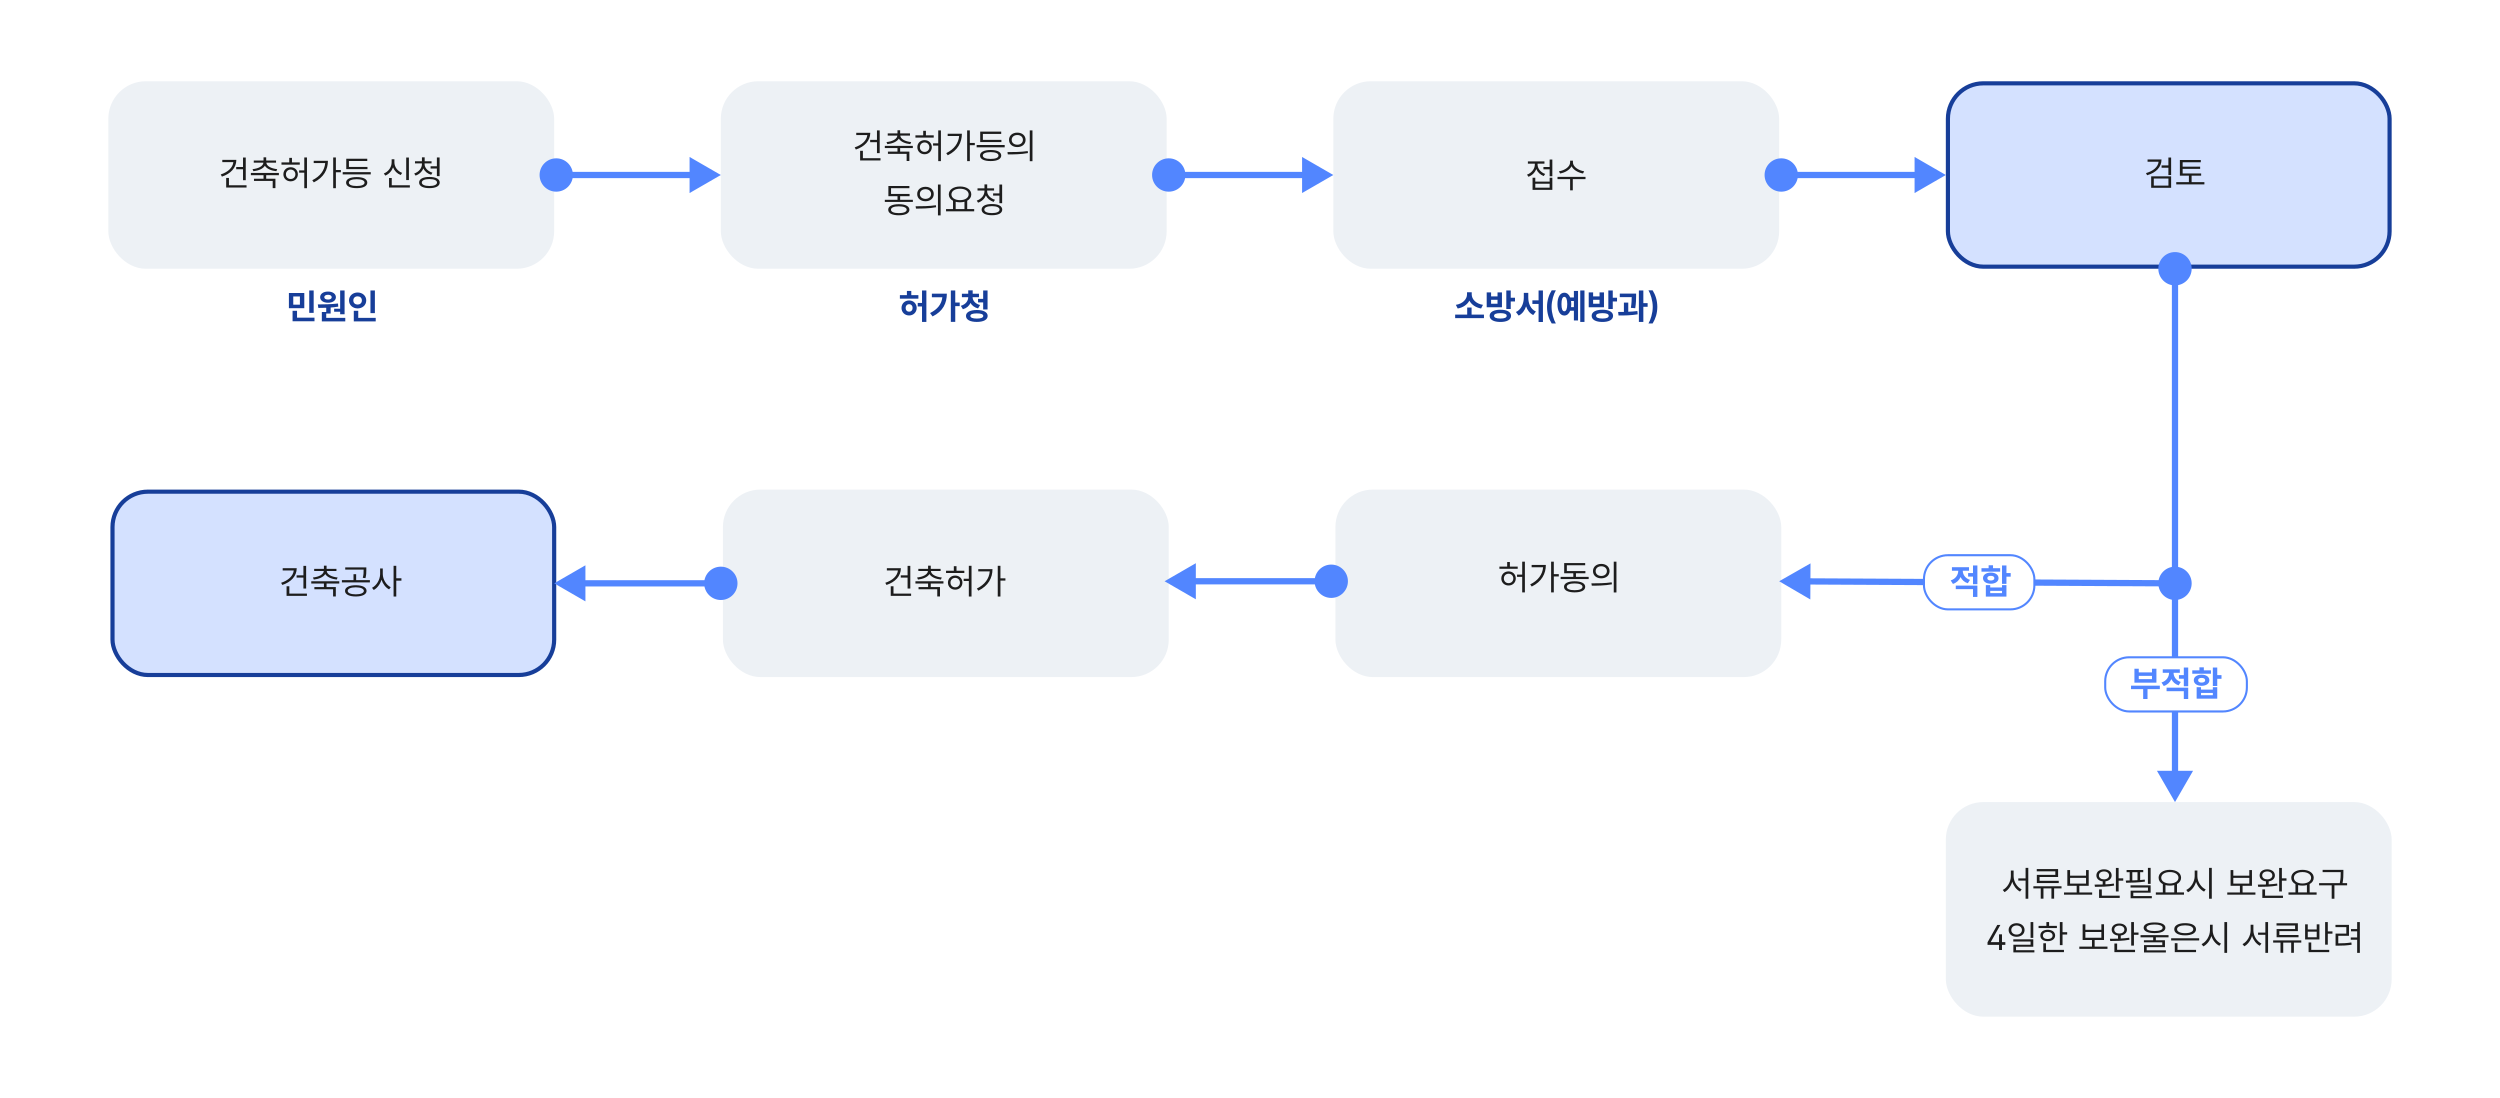 <svg width="1200" height="527" viewBox="0 0 1200 527" fill="none" xmlns="http://www.w3.org/2000/svg">
<rect width="1200" height="527" fill="white"/>
<rect x="52" y="39" width="214" height="90" rx="18" fill="#EDF1F5"/>
<rect x="346" y="39" width="214" height="90" rx="18" fill="#EDF1F5"/>
<rect x="347" y="235" width="214" height="90" rx="18" fill="#EDF1F5"/>
<rect x="640" y="39" width="214" height="90" rx="18" fill="#EDF1F5"/>
<rect x="641" y="235" width="214" height="90" rx="18" fill="#EDF1F5"/>
<rect x="934" y="385" width="214" height="103" rx="18" fill="#EDF1F5"/>
<rect x="935" y="40" width="212" height="88" rx="17" fill="#D4E1FF" stroke="#173E99" stroke-width="2"/>
<rect x="54" y="236" width="212" height="88" rx="17" fill="#D4E1FF" stroke="#173E99" stroke-width="2"/>
<path d="M117.961 75.603V86.51H116.649V81.247H113.379V80.151H116.649V75.603H117.961ZM113.445 76.731C113.429 80.517 110.723 83.405 106.522 84.783L105.958 83.737C109.361 82.617 111.727 80.5 112.018 77.827H106.705V76.731H113.445ZM118.343 88.934V90.029H108.564V85.397H109.893V88.934H118.343ZM133.865 83.023V84.086H127.772V85.779H132.205V90.295H130.894V86.842H121.912V85.779H126.494V84.086H120.418V83.023H133.865ZM127.772 75.519V77.047H132.504V78.093H127.855C127.947 79.769 130.279 80.923 133.068 81.197L132.637 82.193C130.205 81.928 128.03 81.04 127.142 79.537C126.245 81.04 124.07 81.928 121.646 82.193L121.215 81.197C123.987 80.923 126.32 79.769 126.428 78.093H121.812V77.047H126.494V75.519H127.772ZM143.893 77.96V79.039H135.11V77.96H138.846V75.769H140.141V77.96H143.893ZM139.51 80.268C141.502 80.268 142.963 81.679 142.979 83.654C142.963 85.613 141.502 87.041 139.51 87.041C137.501 87.041 136.023 85.613 136.023 83.654C136.023 81.679 137.501 80.268 139.51 80.268ZM139.51 81.38C138.215 81.397 137.235 82.343 137.252 83.654C137.235 84.982 138.215 85.929 139.51 85.912C140.805 85.929 141.784 84.982 141.784 83.654C141.784 82.343 140.805 81.397 139.51 81.38ZM147.346 75.586V90.345H146.051V82.891H143.577V81.795H146.051V75.586H147.346ZM161.225 75.586V81.596H163.615V82.691H161.225V90.345H159.93V75.586H161.225ZM157.406 77.18C157.406 81.363 155.447 85.165 150.633 87.539L149.902 86.51C153.721 84.609 155.796 81.77 156.095 78.275H150.583V77.18H157.406ZM177.959 82.608V83.704H164.495V82.608H177.959ZM176.382 80.135V81.197H166.205V76.184H176.282V77.279H167.483V80.135H176.382ZM171.219 84.999C174.39 84.999 176.282 85.962 176.299 87.655C176.282 89.365 174.39 90.311 171.219 90.311C168.031 90.311 166.122 89.365 166.122 87.655C166.122 85.962 168.031 84.999 171.219 84.999ZM171.219 86.012C168.845 86.028 167.434 86.626 167.45 87.655C167.434 88.701 168.845 89.282 171.219 89.282C173.56 89.282 174.987 88.701 174.987 87.655C174.987 86.626 173.56 86.028 171.219 86.012ZM196.271 75.603V86.427H194.976V75.603H196.271ZM196.735 88.934V90.029H186.741V85.431H188.036V88.934H196.735ZM189.314 77.91C189.298 80.151 190.842 82.177 193.033 82.974L192.353 84.019C190.643 83.364 189.314 82.036 188.667 80.334C188.011 82.144 186.667 83.596 184.948 84.285L184.234 83.272C186.476 82.409 187.986 80.234 187.986 77.91V76.433H189.314V77.91ZM203.808 78.757C203.808 80.6 205.401 82.243 207.576 82.891L206.945 83.903C205.235 83.397 203.866 82.276 203.21 80.815C202.562 82.434 201.218 83.704 199.458 84.285L198.827 83.289C201.002 82.559 202.529 80.766 202.529 78.757V78.441H199.192V77.395H202.529V75.519H203.841V77.395H207.145V78.441H203.808V78.757ZM211.013 75.586V84.534H209.701V80.898H206.68V79.819H209.701V75.586H211.013ZM206.115 84.933C209.187 84.933 211.062 85.895 211.062 87.622C211.062 89.332 209.187 90.311 206.115 90.311C203.044 90.311 201.168 89.332 201.168 87.622C201.168 85.895 203.044 84.933 206.115 84.933ZM206.115 85.945C203.857 85.962 202.446 86.576 202.463 87.622C202.446 88.651 203.857 89.282 206.115 89.282C208.39 89.282 209.768 88.651 209.768 87.622C209.768 86.576 208.39 85.962 206.115 85.945Z" fill="#1D1D1D"/>
<path d="M146.061 140.632V147.92H138.673V140.632H146.061ZM140.765 142.309V146.243H143.953V142.309H140.765ZM150.56 139.437V150.178H148.435V139.437H150.56ZM150.958 152.485V154.195H140.433V149.182H142.575V152.485H150.958ZM165.402 139.437V150.842H163.277V149.646H160.388V148.202H163.277V139.437H165.402ZM165.734 152.568V154.262H154.478V149.746H156.586V147.737C155.233 147.795 153.947 147.804 152.801 147.804L152.552 146.127C155.325 146.11 159.06 146.077 162.248 145.679L162.364 147.189C161.168 147.389 159.932 147.53 158.711 147.621V150.493H156.586V152.568H165.734ZM157.466 139.951C159.658 139.935 161.235 141.047 161.235 142.657C161.235 144.268 159.658 145.313 157.466 145.313C155.225 145.313 153.665 144.268 153.665 142.657C153.665 141.047 155.208 139.935 157.466 139.951ZM157.466 141.495C156.387 141.495 155.657 141.91 155.673 142.657C155.657 143.388 156.387 143.786 157.466 143.786C158.479 143.786 159.209 143.388 159.226 142.657C159.209 141.91 158.479 141.495 157.466 141.495ZM179.945 139.437V150.294H177.82V139.437H179.945ZM180.343 152.568V154.262H169.818V149.198H171.959V152.568H180.343ZM171.661 140.399C173.985 140.399 175.794 141.993 175.794 144.201C175.794 146.459 173.985 148.036 171.661 148.036C169.336 148.036 167.527 146.459 167.527 144.201C167.527 141.993 169.336 140.399 171.661 140.399ZM171.661 142.242C170.482 142.226 169.585 142.973 169.602 144.201C169.585 145.463 170.482 146.193 171.661 146.193C172.806 146.193 173.703 145.463 173.703 144.201C173.703 142.973 172.806 142.226 171.661 142.242Z" fill="#173E99"/>
<path d="M440.825 141.678V143.371H431.943V141.678H435.313V139.652H437.421V141.678H440.825ZM436.375 144.218C438.451 144.218 439.995 145.745 440.011 147.82C439.995 149.879 438.451 151.423 436.375 151.423C434.284 151.423 432.723 149.879 432.723 147.82C432.723 145.745 434.284 144.218 436.375 144.218ZM436.375 145.994C435.413 146.011 434.699 146.691 434.699 147.82C434.699 148.966 435.413 149.63 436.375 149.613C437.338 149.63 438.052 148.966 438.052 147.82C438.052 146.691 437.338 146.011 436.375 145.994ZM444.66 139.42V154.527H442.568V147.106H440.509V145.396H442.568V139.42H444.66ZM458.522 139.42V145.214H460.664V146.957H458.522V154.494H456.397V139.42H458.522ZM454.488 140.964C454.471 145.479 452.711 149.397 447.631 151.888L446.436 150.261C450.014 148.468 451.931 146.061 452.33 142.69H447.299V140.964H454.488ZM469.911 140.997V142.657H466.856C466.873 144.209 468.018 145.787 470.442 146.409L469.462 148.036C467.744 147.604 466.532 146.65 465.843 145.413C465.188 146.824 463.976 147.928 462.191 148.435L461.195 146.791C463.619 146.102 464.731 144.375 464.748 142.657H461.709V140.997H464.748V139.354H466.889V140.997H469.911ZM474.028 139.42V148.551H471.919V145.164H469.462V143.471H471.919V139.42H474.028ZM468.865 148.8C472.085 148.816 474.061 149.829 474.078 151.639C474.061 153.465 472.085 154.527 468.865 154.527C465.661 154.527 463.668 153.465 463.668 151.639C463.668 149.829 465.661 148.816 468.865 148.8ZM468.865 150.427C466.856 150.427 465.777 150.825 465.777 151.639C465.777 152.469 466.856 152.917 468.865 152.917C470.907 152.917 471.969 152.469 471.969 151.639C471.969 150.825 470.907 150.427 468.865 150.427Z" fill="#173E99"/>
<path d="M712.303 151.024V152.718H698.474V151.024H704.251V147.604H706.359V151.024H712.303ZM706.426 141.362C706.426 143.521 708.368 145.795 711.821 146.326L710.925 148.086C708.269 147.604 706.293 146.185 705.297 144.301C704.301 146.177 702.342 147.613 699.702 148.086L698.806 146.326C702.226 145.795 704.151 143.504 704.168 141.362V140.283H706.426V141.362ZM720.205 148.667C723.343 148.667 725.302 149.746 725.302 151.589C725.302 153.465 723.343 154.544 720.205 154.544C717.001 154.544 715.025 153.465 715.025 151.589C715.025 149.746 717.001 148.667 720.205 148.667ZM720.205 150.311C718.213 150.311 717.134 150.726 717.15 151.589C717.134 152.452 718.213 152.9 720.205 152.9C722.164 152.9 723.21 152.452 723.21 151.589C723.21 150.726 722.164 150.311 720.205 150.311ZM725.152 139.42V142.923H727.194V144.699H725.152V148.335H723.027V139.42H725.152ZM715.723 140.366V142.275H718.811V140.366H720.936V147.472H713.614V140.366H715.723ZM715.723 145.795H718.811V143.919H715.723V145.795ZM733.569 142.84C733.569 145.679 734.715 148.435 737.238 149.53L735.943 151.224C734.267 150.402 733.146 148.899 732.523 147.04C731.859 149.016 730.697 150.634 728.971 151.489L727.643 149.763C730.232 148.601 731.411 145.679 731.428 142.84V140.582H733.569V142.84ZM740.608 139.42V154.561H738.517V145.878H735.545V144.168H738.517V139.42H740.608ZM742.567 147.322C742.584 144.185 743.431 141.595 744.825 139.354H746.817C745.805 141.014 744.759 144.334 744.759 147.322C744.759 150.294 745.805 153.614 746.817 155.274H744.825C743.431 153.033 742.584 150.443 742.567 147.322ZM760.547 139.42V154.527H758.521V139.42H760.547ZM757.459 139.636V153.83H755.467V149.148H753.69C753.126 150.618 752.138 151.456 750.868 151.456C748.876 151.456 747.581 149.364 747.581 145.961C747.581 142.574 748.876 140.499 750.868 140.499C752.13 140.499 753.118 141.321 753.69 142.773H755.467V139.636H757.459ZM750.868 142.491C749.988 142.491 749.49 143.653 749.507 145.961C749.49 148.285 749.988 149.431 750.868 149.414C751.748 149.431 752.279 148.285 752.279 145.961C752.279 143.653 751.731 142.491 750.868 142.491ZM754.105 144.467C754.172 144.932 754.205 145.43 754.205 145.961C754.205 146.484 754.172 146.982 754.105 147.438H755.467V144.467H754.105ZM769.18 148.667C772.317 148.667 774.276 149.746 774.276 151.589C774.276 153.465 772.317 154.544 769.18 154.544C765.976 154.544 764 153.465 764 151.589C764 149.746 765.976 148.667 769.18 148.667ZM769.18 150.311C767.188 150.311 766.108 150.726 766.125 151.589C766.108 152.452 767.188 152.9 769.18 152.9C771.139 152.9 772.185 152.452 772.185 151.589C772.185 150.726 771.139 150.311 769.18 150.311ZM774.127 139.42V142.923H776.169V144.699H774.127V148.335H772.002V139.42H774.127ZM764.697 140.366V142.275H767.785V140.366H769.91V147.472H762.589V140.366H764.697ZM764.697 145.795H767.785V143.919H764.697V145.795ZM785.333 140.931V142.143C785.316 143.57 785.316 145.43 784.918 147.937L782.826 147.771C783.167 145.579 783.2 143.96 783.225 142.624H777.497V140.931H785.333ZM781.564 145.264V149.646C783.05 149.588 784.561 149.48 785.947 149.298L786.08 150.875C782.976 151.406 779.539 151.456 776.899 151.439L776.7 149.746C777.547 149.738 778.493 149.738 779.473 149.713V145.264H781.564ZM788.803 139.42V145.496H790.861V147.256H788.803V154.527H786.661V139.42H788.803ZM795.51 147.322C795.493 150.443 794.646 153.033 793.252 155.274H791.26C792.272 153.614 793.318 150.294 793.318 147.322C793.318 144.334 792.272 141.014 791.26 139.354H793.252C794.646 141.595 795.493 144.185 795.51 147.322Z" fill="#173E99"/>
<path d="M422.256 62.602V73.51H420.944V68.247H417.674V67.151H420.944V62.602H422.256ZM417.74 63.731C417.724 67.517 415.018 70.405 410.817 71.783L410.253 70.737C413.656 69.617 416.022 67.5 416.312 64.827H411V63.731H417.74ZM422.638 75.934V77.029H412.859V72.397H414.188V75.934H422.638ZM438.16 70.023V71.086H432.067V72.779H436.5V77.295H435.188V73.842H426.207V72.779H430.789V71.086H424.713V70.023H438.16ZM432.067 62.52V64.047H436.799V65.093H432.15C432.242 66.769 434.574 67.923 437.363 68.197L436.932 69.193C434.5 68.928 432.325 68.04 431.437 66.537C430.54 68.04 428.365 68.928 425.941 69.193L425.51 68.197C428.282 67.923 430.615 66.769 430.723 65.093H426.107V64.047H430.789V62.52H432.067ZM448.188 64.96V66.039H439.405V64.96H443.141V62.769H444.436V64.96H448.188ZM443.805 67.268C445.797 67.268 447.258 68.679 447.274 70.654C447.258 72.613 445.797 74.041 443.805 74.041C441.796 74.041 440.318 72.613 440.318 70.654C440.318 68.679 441.796 67.268 443.805 67.268ZM443.805 68.38C442.51 68.397 441.53 69.343 441.547 70.654C441.53 71.982 442.51 72.929 443.805 72.912C445.1 72.929 446.079 71.982 446.079 70.654C446.079 69.343 445.1 68.397 443.805 68.38ZM451.641 62.586V77.345H450.346V69.891H447.872V68.795H450.346V62.586H451.641ZM465.52 62.586V68.596H467.91V69.691H465.52V77.345H464.225V62.586H465.52ZM461.701 64.18C461.701 68.363 459.742 72.165 454.928 74.539L454.197 73.51C458.016 71.609 460.091 68.77 460.39 65.275H454.878V64.18H461.701ZM482.254 69.608V70.704H468.79V69.608H482.254ZM480.677 67.135V68.197H470.5V63.184H480.577V64.279H471.778V67.135H480.677ZM475.514 71.999C478.685 71.999 480.577 72.962 480.594 74.655C480.577 76.365 478.685 77.311 475.514 77.311C472.326 77.311 470.417 76.365 470.417 74.655C470.417 72.962 472.326 71.999 475.514 71.999ZM475.514 73.012C473.14 73.028 471.729 73.626 471.745 74.655C471.729 75.701 473.14 76.282 475.514 76.282C477.854 76.282 479.282 75.701 479.282 74.655C479.282 73.626 477.854 73.028 475.514 73.012ZM488.313 63.665C490.638 63.665 492.281 65.076 492.281 67.135C492.281 69.193 490.638 70.605 488.313 70.605C485.989 70.605 484.312 69.193 484.329 67.135C484.312 65.076 485.989 63.665 488.313 63.665ZM488.313 64.811C486.736 64.811 485.591 65.757 485.607 67.135C485.591 68.513 486.736 69.459 488.313 69.459C489.874 69.459 491.003 68.513 491.003 67.135C491.003 65.757 489.874 64.811 488.313 64.811ZM495.585 62.586V77.378H494.29V62.586H495.585ZM483.565 73.012C486.288 73.012 490.04 72.995 493.311 72.514L493.41 73.477C490.04 74.107 486.404 74.124 483.748 74.124L483.565 73.012ZM438.177 95.891V96.936H424.713V95.891H430.806V94.164H426.423V89.283H436.5V90.329H427.701V93.102H436.6V94.164H432.067V95.891H438.177ZM431.437 98.016C434.607 98.016 436.5 98.978 436.517 100.672C436.5 102.382 434.607 103.328 431.437 103.345C428.249 103.328 426.34 102.382 426.34 100.672C426.34 98.978 428.249 98.016 431.437 98.016ZM431.437 99.045C429.062 99.045 427.651 99.659 427.668 100.672C427.651 101.701 429.062 102.299 431.437 102.299C433.777 102.299 435.205 101.701 435.205 100.672C435.205 99.659 433.777 99.045 431.437 99.045ZM444.236 89.665C446.561 89.665 448.204 91.076 448.204 93.135C448.204 95.193 446.561 96.605 444.236 96.605C441.912 96.605 440.235 95.193 440.252 93.135C440.235 91.076 441.912 89.665 444.236 89.665ZM444.236 90.811C442.659 90.811 441.514 91.757 441.53 93.135C441.514 94.513 442.659 95.459 444.236 95.459C445.797 95.459 446.926 94.513 446.926 93.135C446.926 91.757 445.797 90.811 444.236 90.811ZM451.508 88.586V103.378H450.213V88.586H451.508ZM439.488 99.012C442.211 99.012 445.963 98.995 449.233 98.514L449.333 99.477C445.963 100.107 442.327 100.124 439.671 100.124L439.488 99.012ZM467.611 100.356V101.452H454.098V100.356H457.451V96.372C456.189 95.716 455.426 94.654 455.426 93.317C455.426 91.026 457.667 89.532 460.821 89.516C463.976 89.532 466.217 91.026 466.217 93.317C466.217 94.629 465.478 95.683 464.258 96.339V100.356H467.611ZM460.821 90.595C458.397 90.578 456.688 91.674 456.688 93.317C456.688 94.961 458.397 96.073 460.821 96.073C463.229 96.073 464.955 94.961 464.955 93.317C464.955 91.674 463.229 90.578 460.821 90.595ZM458.729 100.356H462.946V96.837C462.307 97.011 461.593 97.103 460.821 97.103C460.066 97.103 459.36 97.019 458.729 96.853V100.356ZM473.82 91.757C473.82 93.6 475.414 95.243 477.589 95.891L476.958 96.903C475.248 96.397 473.878 95.276 473.223 93.815C472.575 95.434 471.23 96.704 469.471 97.285L468.84 96.289C471.015 95.559 472.542 93.766 472.542 91.757V91.441H469.205V90.395H472.542V88.519H473.854V90.395H477.157V91.441H473.82V91.757ZM481.025 88.586V97.534H479.714V93.898H476.692V92.819H479.714V88.586H481.025ZM476.128 97.933C479.199 97.933 481.075 98.895 481.075 100.622C481.075 102.332 479.199 103.312 476.128 103.312C473.057 103.312 471.181 102.332 471.181 100.622C471.181 98.895 473.057 97.933 476.128 97.933ZM476.128 98.945C473.87 98.962 472.459 99.576 472.476 100.622C472.459 101.651 473.87 102.282 476.128 102.282C478.402 102.282 479.78 101.651 479.78 100.622C479.78 99.576 478.402 98.962 476.128 98.945Z" fill="#1D1D1D"/>
<path d="M436.948 271.603V282.51H435.637V277.247H432.366V276.151H435.637V271.603H436.948ZM432.433 272.731C432.416 276.517 429.71 279.405 425.51 280.783L424.945 279.737C428.349 278.617 430.714 276.5 431.005 273.827H425.692V272.731H432.433ZM437.33 284.934V286.029H427.552V281.397H428.88V284.934H437.33ZM452.853 279.023V280.086H446.76V281.779H451.192V286.295H449.881V282.842H440.899V281.779H445.481V280.086H439.405V279.023H452.853ZM446.76 271.52V273.047H451.491V274.093H446.843C446.934 275.77 449.267 276.923 452.056 277.197L451.624 278.193C449.192 277.928 447.017 277.04 446.129 275.537C445.232 277.04 443.058 277.928 440.634 278.193L440.202 277.197C442.975 276.923 445.307 275.77 445.415 274.093H440.8V273.047H445.481V271.52H446.76ZM462.88 273.96V275.039H454.098V273.96H457.833V271.769H459.128V273.96H462.88ZM458.497 276.268C460.489 276.268 461.95 277.679 461.967 279.654C461.95 281.613 460.489 283.041 458.497 283.041C456.488 283.041 455.011 281.613 455.011 279.654C455.011 277.679 456.488 276.268 458.497 276.268ZM458.497 277.38C457.202 277.396 456.223 278.343 456.239 279.654C456.223 280.982 457.202 281.929 458.497 281.912C459.792 281.929 460.771 280.982 460.771 279.654C460.771 278.343 459.792 277.396 458.497 277.38ZM466.333 271.586V286.345H465.038V278.891H462.564V277.795H465.038V271.586H466.333ZM480.212 271.586V277.596H482.603V278.691H480.212V286.345H478.917V271.586H480.212ZM476.394 273.18C476.394 277.363 474.435 281.165 469.62 283.539L468.89 282.51C472.708 280.609 474.783 277.77 475.082 274.275H469.57V273.18H476.394Z" fill="#1D1D1D"/>
<path d="M745.124 76.586V84.605H743.829V81.268H740.841V80.172H743.829V76.586H745.124ZM736.939 85.318V87.161H743.829V85.318H745.124V91.145H735.628V85.318H736.939ZM736.939 90.083H743.829V88.207H736.939V90.083ZM738.035 78.993C738.035 80.886 739.513 82.745 741.671 83.492L740.99 84.505C739.322 83.899 738.035 82.662 737.404 81.135C736.765 82.845 735.404 84.214 733.652 84.853L732.972 83.824C735.146 83.044 736.724 81.085 736.724 78.993V78.561H733.387V77.482H741.339V78.561H738.035V78.993ZM755.002 77.964C755.002 80.039 757.725 81.849 760.381 82.214L759.85 83.276C757.559 82.894 755.292 81.624 754.338 79.807C753.392 81.633 751.117 82.894 748.826 83.276L748.295 82.214C750.951 81.849 753.657 80.072 753.657 77.964V77.117H755.002V77.964ZM761.045 84.903V85.999H754.936V91.345H753.657V85.999H747.598V84.903H761.045Z" fill="#1D1D1D"/>
<path d="M728.495 271.96V273.039H719.713V271.96H723.448V269.769H724.743V271.96H728.495ZM724.112 274.268C726.104 274.268 727.565 275.679 727.582 277.654C727.565 279.613 726.104 281.041 724.112 281.041C722.104 281.041 720.626 279.613 720.626 277.654C720.626 275.679 722.104 274.268 724.112 274.268ZM724.112 275.38C722.817 275.396 721.838 276.343 721.854 277.654C721.838 278.982 722.817 279.929 724.112 279.912C725.407 279.929 726.387 278.982 726.387 277.654C726.387 276.343 725.407 275.396 724.112 275.38ZM731.948 269.586V284.345H730.653V276.891H728.18V275.795H730.653V269.586H731.948ZM745.827 269.586V275.596H748.218V276.691H745.827V284.345H744.532V269.586H745.827ZM742.009 271.18C742.009 275.363 740.05 279.165 735.235 281.539L734.505 280.51C738.323 278.609 740.398 275.77 740.697 272.275H735.186V271.18H742.009ZM762.562 276.891V277.937H749.098V276.891H755.19V275.164H750.808V270.283H760.885V271.329H752.086V274.102H760.984V275.164H756.452V276.891H762.562ZM755.821 279.016C758.992 279.016 760.885 279.979 760.901 281.672C760.885 283.382 758.992 284.328 755.821 284.345C752.634 284.328 750.725 283.382 750.725 281.672C750.725 279.979 752.634 279.016 755.821 279.016ZM755.821 280.045C753.447 280.045 752.036 280.659 752.053 281.672C752.036 282.701 753.447 283.299 755.821 283.299C758.162 283.299 759.59 282.701 759.59 281.672C759.59 280.659 758.162 280.045 755.821 280.045ZM768.621 270.665C770.945 270.665 772.589 272.076 772.589 274.135C772.589 276.193 770.945 277.604 768.621 277.604C766.297 277.604 764.62 276.193 764.637 274.135C764.62 272.076 766.297 270.665 768.621 270.665ZM768.621 271.811C767.044 271.811 765.898 272.757 765.915 274.135C765.898 275.513 767.044 276.459 768.621 276.459C770.182 276.459 771.311 275.513 771.311 274.135C771.311 272.757 770.182 271.811 768.621 271.811ZM775.893 269.586V284.378H774.598V269.586H775.893ZM763.873 280.012C766.596 280.012 770.348 279.995 773.618 279.514L773.718 280.477C770.348 281.107 766.712 281.124 764.056 281.124L763.873 280.012Z" fill="#1D1D1D"/>
<path d="M966.537 420.554C966.537 423.227 968.247 425.916 970.389 426.896L969.608 427.958C967.932 427.095 966.545 425.327 965.89 423.227C965.234 425.435 963.848 427.327 962.171 428.224L961.324 427.178C963.482 426.115 965.209 423.276 965.209 420.554V417.864H966.537V420.554ZM973.576 416.586V431.378H972.281V422.695H968.778V421.633H972.281V416.586H973.576ZM989.53 425.401V426.447H985.978V431.345H984.683V426.447H980.864V431.345H979.553V426.447H976.017V425.401H989.53ZM987.887 417.167V420.952H978.988V422.795H988.202V423.874H977.677V419.939H986.559V418.246H977.644V417.167H987.887ZM1004.24 428.373V429.452H990.726V428.373H996.802V425.186H992.319V417.632H993.631V420.305H1001.3V417.632H1002.58V425.186H998.08V428.373H1004.24ZM993.631 424.123H1001.3V421.367H993.631V424.123ZM1009.92 417.283C1012.08 417.283 1013.59 418.445 1013.59 420.205C1013.59 421.724 1012.39 422.828 1010.61 423.044V424.488C1011.99 424.43 1013.4 424.306 1014.68 424.106L1014.78 425.086C1011.66 425.65 1008.12 425.684 1005.57 425.684L1005.4 424.604C1006.55 424.613 1007.89 424.604 1009.3 424.555V423.061C1007.48 422.861 1006.25 421.749 1006.26 420.205C1006.25 418.445 1007.76 417.283 1009.92 417.283ZM1009.92 418.296C1008.49 418.296 1007.48 419.06 1007.49 420.205C1007.48 421.317 1008.49 422.081 1009.92 422.098C1011.36 422.081 1012.34 421.317 1012.36 420.205C1012.34 419.06 1011.36 418.296 1009.92 418.296ZM1016.94 416.603V421.6H1019.15V422.712H1016.94V427.892H1015.63V416.603H1016.94ZM1017.47 429.917V431.013H1007.56V426.912H1008.87V429.917H1017.47ZM1032.31 416.586V424.256H1031V416.586H1032.31ZM1032.31 424.97V428.489H1023.98V430.116H1032.88V431.179H1022.7V427.51H1031.02V426.016H1022.65V424.97H1032.31ZM1028.76 417.599V418.645H1027.27V422.413C1028.03 422.372 1028.78 422.297 1029.49 422.214L1029.56 423.177C1026.6 423.608 1023.13 423.725 1020.53 423.725L1020.36 422.646L1022.25 422.629V418.645H1020.77V417.599H1028.76ZM1023.51 422.596C1024.33 422.579 1025.17 422.554 1026 422.496V418.645H1023.51V422.596ZM1048.32 428.356V429.452H1034.8V428.356H1038.16V424.372C1036.89 423.716 1036.13 422.654 1036.13 421.317C1036.13 419.026 1038.37 417.532 1041.53 417.516C1044.68 417.532 1046.92 419.026 1046.92 421.317C1046.92 422.629 1046.18 423.683 1044.96 424.339V428.356H1048.32ZM1041.53 418.595C1039.1 418.578 1037.39 419.674 1037.39 421.317C1037.39 422.961 1039.1 424.073 1041.53 424.073C1043.93 424.073 1045.66 422.961 1045.66 421.317C1045.66 419.674 1043.93 418.578 1041.53 418.595ZM1039.43 428.356H1043.65V424.837C1043.01 425.011 1042.3 425.103 1041.53 425.103C1040.77 425.103 1040.07 425.02 1039.43 424.854V428.356ZM1054.74 420.554C1054.72 423.243 1056.57 425.966 1058.74 426.945L1057.95 427.975C1056.27 427.153 1054.82 425.418 1054.11 423.31C1053.42 425.542 1051.97 427.402 1050.24 428.273L1049.41 427.178C1051.6 426.165 1053.43 423.359 1053.45 420.554V417.864H1054.74V420.554ZM1061.66 416.586V431.378H1060.35V416.586H1061.66ZM1082.6 428.373V429.452H1069.08V428.373H1075.16V425.186H1070.68V417.632H1071.99V420.305H1079.66V417.632H1080.94V425.186H1076.44V428.373H1082.6ZM1071.99 424.123H1079.66V421.367H1071.99V424.123ZM1088.28 417.283C1090.43 417.283 1091.95 418.445 1091.95 420.205C1091.95 421.724 1090.75 422.828 1088.97 423.044V424.488C1090.35 424.43 1091.75 424.306 1093.04 424.106L1093.14 425.086C1090.02 425.65 1086.48 425.684 1083.93 425.684L1083.76 424.604C1084.91 424.613 1086.25 424.604 1087.66 424.555V423.061C1085.84 422.861 1084.61 421.749 1084.62 420.205C1084.61 418.445 1086.12 417.283 1088.28 417.283ZM1088.28 418.296C1086.85 418.296 1085.84 419.06 1085.85 420.205C1085.84 421.317 1086.85 422.081 1088.28 422.098C1089.72 422.081 1090.7 421.317 1090.72 420.205C1090.7 419.06 1089.72 418.296 1088.28 418.296ZM1095.3 416.603V421.6H1097.51V422.712H1095.3V427.892H1093.99V416.603H1095.3ZM1095.83 429.917V431.013H1085.92V426.912H1087.23V429.917H1095.83ZM1111.98 428.356V429.452H1098.47V428.356H1101.82V424.372C1100.56 423.716 1099.8 422.654 1099.8 421.317C1099.8 419.026 1102.04 417.532 1105.19 417.516C1108.35 417.532 1110.59 419.026 1110.59 421.317C1110.59 422.629 1109.85 423.683 1108.63 424.339V428.356H1111.98ZM1105.19 418.595C1102.77 418.578 1101.06 419.674 1101.06 421.317C1101.06 422.961 1102.77 424.073 1105.19 424.073C1107.6 424.073 1109.33 422.961 1109.33 421.317C1109.33 419.674 1107.6 418.578 1105.19 418.595ZM1103.1 428.356H1107.32V424.837C1106.68 425.011 1105.97 425.103 1105.19 425.103C1104.44 425.103 1103.73 425.02 1103.1 424.854V428.356ZM1124.83 417.549V418.844C1124.83 420.247 1124.83 421.766 1124.42 423.891H1126.61V424.97H1120.52V431.378H1119.21V424.97H1113.16V423.891H1123.09C1123.54 421.766 1123.54 420.213 1123.54 418.844V418.628H1114.86V417.549H1124.83ZM954.011 453.543V452.314L958.693 443.98H960.17L955.588 452.132V452.231H959.54V448.479H960.951V452.231H962.561V453.543H960.951V456H959.54V453.543H954.011ZM967.973 443.134C970.181 443.15 971.792 444.479 971.792 446.404C971.792 448.33 970.181 449.658 967.973 449.658C965.732 449.658 964.138 448.33 964.138 446.404C964.138 444.479 965.732 443.15 967.973 443.134ZM967.973 444.229C966.496 444.229 965.4 445.126 965.417 446.404C965.4 447.699 966.496 448.596 967.973 448.596C969.434 448.596 970.53 447.699 970.53 446.404C970.53 445.126 969.434 444.229 967.973 444.229ZM975.975 442.586V450.173H974.68V442.586H975.975ZM975.975 450.887V454.439H967.691V456.1H976.506V457.146H966.413V453.46H974.68V451.933H966.379V450.887H975.975ZM990.02 442.603V447.467H992.245V448.562H990.02V453.659H988.725V442.603H990.02ZM987.314 444.412V445.475H978.515V444.412H982.267V442.603H983.562V444.412H987.314ZM982.915 446.288C985.023 446.288 986.451 447.367 986.467 449.044C986.451 450.704 985.023 451.767 982.915 451.767C980.79 451.767 979.345 450.704 979.362 449.044C979.345 447.367 980.79 446.288 982.915 446.288ZM982.915 447.317C981.52 447.317 980.59 447.998 980.607 449.044C980.59 450.09 981.52 450.754 982.915 450.737C984.292 450.754 985.222 450.09 985.239 449.044C985.222 447.998 984.292 447.317 982.915 447.317ZM990.701 455.934V457.029H980.79V452.779H982.068V455.934H990.701ZM1011.59 454.373V455.452H998.072V454.373H1004.15V451.186H999.666V443.632H1000.98V446.305H1008.65V443.632H1009.93V451.186H1005.43V454.373H1011.59ZM1000.98 450.123H1008.65V447.367H1000.98V450.123ZM1017.26 443.283C1019.42 443.283 1020.93 444.445 1020.93 446.205C1020.93 447.724 1019.74 448.828 1017.96 449.044V450.488C1019.34 450.43 1020.74 450.306 1022.03 450.106L1022.13 451.086C1019.01 451.65 1015.47 451.684 1012.91 451.684L1012.75 450.604C1013.89 450.613 1015.24 450.604 1016.65 450.555V449.061C1014.82 448.861 1013.59 447.749 1013.61 446.205C1013.59 444.445 1015.1 443.283 1017.26 443.283ZM1017.26 444.296C1015.84 444.296 1014.82 445.06 1014.84 446.205C1014.82 447.317 1015.84 448.081 1017.26 448.098C1018.71 448.081 1019.69 447.317 1019.7 446.205C1019.69 445.06 1018.71 444.296 1017.26 444.296ZM1024.29 442.603V447.6H1026.49V448.712H1024.29V453.892H1022.97V442.603H1024.29ZM1024.82 455.917V457.013H1014.91V452.912H1016.22V455.917H1024.82ZM1034.18 442.769C1037.47 442.769 1039.39 443.682 1039.39 445.325C1039.39 446.985 1037.47 447.882 1034.18 447.898C1030.89 447.882 1028.95 446.985 1028.95 445.325C1028.95 443.682 1030.89 442.769 1034.18 442.769ZM1034.18 443.765C1031.72 443.781 1030.3 444.346 1030.31 445.325C1030.3 446.338 1031.72 446.886 1034.18 446.902C1036.62 446.886 1038.06 446.338 1038.06 445.325C1038.06 444.346 1036.62 443.781 1034.18 443.765ZM1040.9 448.878V449.924H1034.81V451.318H1039.18V454.622H1030.41V456.149H1039.63V457.179H1029.12V453.659H1037.9V452.314H1029.08V451.318H1033.52V449.924H1027.46V448.878H1040.9ZM1055.6 450.372V451.435H1042.15V450.372H1055.6ZM1054.1 455.934V457.029H1043.89V452.729H1045.2V455.934H1054.1ZM1048.87 443.117C1052.04 443.101 1054.09 444.196 1054.09 446.039C1054.09 447.882 1052.04 448.978 1048.87 448.978C1045.67 448.978 1043.64 447.882 1043.64 446.039C1043.64 444.196 1045.67 443.101 1048.87 443.117ZM1048.87 444.163C1046.5 444.163 1044.97 444.877 1044.99 446.039C1044.97 447.201 1046.5 447.915 1048.87 447.915C1051.23 447.915 1052.76 447.201 1052.76 446.039C1052.76 444.877 1051.23 444.163 1048.87 444.163ZM1062.09 446.554C1062.07 449.243 1063.91 451.966 1066.09 452.945L1065.29 453.975C1063.61 453.153 1062.16 451.418 1061.46 449.31C1060.77 451.542 1059.31 453.402 1057.59 454.273L1056.76 453.178C1058.95 452.165 1060.78 449.359 1060.79 446.554V443.864H1062.09V446.554ZM1069.01 442.586V457.378H1067.7V442.586H1069.01ZM1081.63 446.554C1081.63 449.227 1083.34 451.916 1085.48 452.896L1084.7 453.958C1083.02 453.095 1081.64 451.327 1080.98 449.227C1080.32 451.435 1078.94 453.327 1077.26 454.224L1076.41 453.178C1078.57 452.115 1080.3 449.276 1080.3 446.554V443.864H1081.63V446.554ZM1088.67 442.586V457.378H1087.37V448.695H1083.87V447.633H1087.37V442.586H1088.67ZM1104.62 451.401V452.447H1101.07V457.345H1099.77V452.447H1095.95V457.345H1094.64V452.447H1091.11V451.401H1104.62ZM1102.98 443.167V446.952H1094.08V448.795H1103.29V449.874H1092.77V445.939H1101.65V444.246H1092.73V443.167H1102.98ZM1117.35 442.603V447.068H1119.58V448.164H1117.35V453.443H1116.06V442.603H1117.35ZM1118.03 455.934V457.029H1108.12V452.381H1109.4V455.934H1118.03ZM1107.73 443.665V446.155H1112.02V443.665H1113.32V450.953H1106.45V443.665H1107.73ZM1107.73 449.891H1112.02V447.185H1107.73V449.891ZM1132.73 442.586V457.378H1131.43V451.086H1128.36V449.99H1131.43V447.052H1128.48V445.956H1131.43V442.586H1132.73ZM1127.51 443.931V449.177H1122.37V452.812C1124.58 452.804 1126.42 452.721 1128.66 452.381L1128.78 453.477C1126.42 453.842 1124.53 453.925 1122.17 453.925H1121.07V448.114H1126.24V445.01H1121.02V443.931H1127.51Z" fill="#1D1D1D"/>
<path d="M1037.53 76.549C1037.51 80.251 1034.87 82.907 1030.62 84.119L1030.07 83.09C1033.6 82.094 1035.85 80.135 1036.13 77.628H1030.83V76.549H1037.53ZM1042.14 75.603V84.019H1040.83V80.5H1037.56V79.404H1040.83V75.603H1042.14ZM1042.14 84.65V90.145H1032.56V84.65H1042.14ZM1033.82 85.696V89.083H1040.85V85.696H1033.82ZM1056.55 83.272V84.335H1051.97V87.423H1058.11V88.502H1044.6V87.423H1050.67V84.335H1046.34V76.798H1056.38V77.877H1047.67V79.985H1056.07V81.048H1047.67V83.272H1056.55Z" fill="#1D1D1D"/>
<path d="M146.948 271.603V282.51H145.637V277.247H142.366V276.151H145.637V271.603H146.948ZM142.433 272.731C142.416 276.517 139.71 279.405 135.51 280.783L134.945 279.737C138.349 278.617 140.714 276.5 141.005 273.827H135.692V272.731H142.433ZM147.33 284.934V286.029H137.552V281.397H138.88V284.934H147.33ZM162.853 279.023V280.086H156.76V281.779H161.192V286.295H159.881V282.842H150.899V281.779H155.481V280.086H149.405V279.023H162.853ZM156.76 271.52V273.047H161.491V274.093H156.843C156.934 275.77 159.267 276.923 162.056 277.197L161.624 278.193C159.192 277.928 157.017 277.04 156.129 275.537C155.232 277.04 153.058 277.928 150.634 278.193L150.202 277.197C152.975 276.923 155.307 275.77 155.415 274.093H150.8V273.047H155.481V271.52H156.76ZM170.771 280.916C173.942 280.916 175.951 281.912 175.951 283.622C175.951 285.315 173.942 286.312 170.771 286.312C167.617 286.312 165.608 285.315 165.608 283.622C165.608 281.912 167.617 280.916 170.771 280.916ZM170.771 281.912C168.414 281.929 166.887 282.576 166.903 283.622C166.887 284.651 168.414 285.282 170.771 285.282C173.129 285.282 174.64 284.651 174.656 283.622C174.64 282.576 173.129 281.929 170.771 281.912ZM175.835 272.35V273.595C175.835 274.79 175.835 275.985 175.42 277.513L174.142 277.363C174.54 275.836 174.54 274.757 174.54 273.595V273.412H165.708V272.35H175.835ZM177.545 278.476V279.538H164.114V278.476H169.676V275.62H170.954V278.476H177.545ZM183.737 275.554C183.737 278.16 185.464 280.833 187.556 281.862L186.759 282.908C185.132 282.053 183.771 280.31 183.123 278.26C182.459 280.443 181.064 282.302 179.404 283.19L178.574 282.145C180.732 281.082 182.442 278.243 182.459 275.554V272.864H183.737V275.554ZM190.212 271.586V277.579H192.686V278.708H190.212V286.345H188.917V271.586H190.212Z" fill="#1D1D1D"/>
<path d="M259 84C259 88.418 262.582 92 267 92C271.418 92 275 88.418 275 84C275 79.582 271.418 76 267 76C262.582 76 259 79.582 259 84ZM346 84L331 75.34V92.66L346 84ZM267 85.5H332.5V82.5H267V85.5Z" fill="#5286FF"/>
<path d="M553 84C553 88.418 556.582 92 561 92C565.418 92 569 88.418 569 84C569 79.582 565.418 76 561 76C556.582 76 553 79.582 553 84ZM640 84L625 75.34V92.66L640 84ZM561 85.5H626.5V82.5H561V85.5Z" fill="#5286FF"/>
<path d="M647 279C647 274.582 643.418 271 639 271C634.582 271 631 274.582 631 279C631 283.418 634.582 287 639 287C643.418 287 647 283.418 647 279ZM559 279L574 287.66L574 270.34L559 279ZM639 277.5L572.5 277.5L572.5 280.5L639 280.5L639 277.5Z" fill="#5286FF"/>
<path d="M354 280C354 275.582 350.418 272 346 272C341.582 272 338 275.582 338 280C338 284.418 341.582 288 346 288C350.418 288 354 284.418 354 280ZM266 280L281 288.66L281 271.34L266 280ZM346 278.5L279.5 278.5L279.5 281.5L346 281.5L346 278.5Z" fill="#5286FF"/>
<path d="M1044 121C1039.58 121 1036 124.582 1036 129C1036 133.418 1039.58 137 1044 137C1048.42 137 1052 133.418 1052 129C1052 124.582 1048.42 121 1044 121ZM1044 385L1052.66 370H1035.34L1044 385ZM1042.5 129V371.5H1045.5V129H1042.5Z" fill="#5286FF"/>
<path d="M847 84C847 88.418 850.582 92 855 92C859.418 92 863 88.418 863 84C863 79.582 859.418 76 855 76C850.582 76 847 79.582 847 84ZM934 84L919 75.34V92.66L934 84ZM855 85.5H920.5V82.5H855V85.5Z" fill="#5286FF"/>
<path d="M1052 280.042C1052.02 275.624 1048.46 272.023 1044.04 272C1039.62 271.977 1036.02 275.54 1036 279.958C1035.98 284.376 1039.54 287.977 1043.96 288C1048.38 288.023 1051.98 284.46 1052 280.042ZM854 279L868.954 287.739L869.045 270.419L854 279ZM1044.01 278.5L867.508 277.571L867.492 280.571L1043.99 281.5L1044.01 278.5Z" fill="#5286FF"/>
<rect x="1010.5" y="315.5" width="68" height="26" rx="11.5" fill="white" stroke="#5286FF"/>
<path d="M1036.72 329.136V330.796H1030.81V335.527H1028.72V330.796H1022.89V329.136H1036.72ZM1026.61 321.001V322.744H1032.95V321.001H1035.08V327.675H1024.52V321.001H1026.61ZM1026.61 325.981H1032.95V324.404H1026.61V325.981ZM1046.32 321.267V322.943H1043.31C1043.33 324.728 1044.39 326.554 1046.78 327.343L1045.74 328.97C1044.06 328.438 1042.91 327.343 1042.27 325.981C1041.59 327.492 1040.38 328.712 1038.6 329.285L1037.52 327.608C1040 326.812 1041.13 324.828 1041.15 322.943H1038.12V321.267H1046.32ZM1050.34 330.082V335.527H1048.23V331.775H1039.96V330.082H1050.34ZM1050.34 320.42V329.418H1048.23V325.782H1045.89V324.056H1048.23V320.42H1050.34ZM1064.28 320.42V324.056H1066.32V325.815H1064.28V329.269H1062.16V320.42H1064.28ZM1056.49 329.85V330.995H1062.16V329.85H1064.28V335.361H1054.39V329.85H1056.49ZM1056.49 333.701H1062.16V332.622H1056.49V333.701ZM1061.26 321.748V323.408H1052.29V321.748H1055.73V320.32H1057.84V321.748H1061.26ZM1056.78 323.84C1058.97 323.84 1060.5 324.902 1060.5 326.513C1060.5 328.123 1058.97 329.186 1056.78 329.186C1054.55 329.186 1053.02 328.123 1053.02 326.513C1053.02 324.902 1054.55 323.84 1056.78 323.84ZM1056.78 325.4C1055.76 325.384 1055.08 325.799 1055.1 326.513C1055.08 327.243 1055.76 327.642 1056.78 327.642C1057.79 327.642 1058.49 327.243 1058.49 326.513C1058.49 325.799 1057.79 325.384 1056.78 325.4Z" fill="#5286FF"/>
<rect x="923.5" y="266.5" width="53" height="26" rx="11.5" fill="white" stroke="#5286FF"/>
<path d="M945.13 272.267V273.943H942.125C942.142 275.728 943.204 277.554 945.595 278.343L944.549 279.97C942.872 279.438 941.727 278.343 941.079 276.981C940.399 278.492 939.195 279.712 937.411 280.285L936.331 278.608C938.813 277.812 939.942 275.828 939.967 273.943H936.929V272.267H945.13ZM949.148 281.082V286.527H947.039V282.775H938.772V281.082H949.148ZM949.148 271.42V280.418H947.039V276.782H944.699V275.056H947.039V271.42H949.148ZM963.093 271.42V275.056H965.135V276.815H963.093V280.269H960.968V271.42H963.093ZM955.307 280.85V281.995H960.968V280.85H963.093V286.361H953.199V280.85H955.307ZM955.307 284.701H960.968V283.622H955.307V284.701ZM960.072 272.748V274.408H951.107V272.748H954.543V271.32H956.652V272.748H960.072ZM955.589 274.84C957.781 274.84 959.308 275.902 959.308 277.513C959.308 279.123 957.781 280.186 955.589 280.186C953.365 280.186 951.837 279.123 951.837 277.513C951.837 275.902 953.365 274.84 955.589 274.84ZM955.589 276.4C954.577 276.384 953.896 276.799 953.912 277.513C953.896 278.243 954.577 278.642 955.589 278.642C956.602 278.642 957.299 278.243 957.299 277.513C957.299 276.799 956.602 276.384 955.589 276.4Z" fill="#5286FF"/>
</svg>

